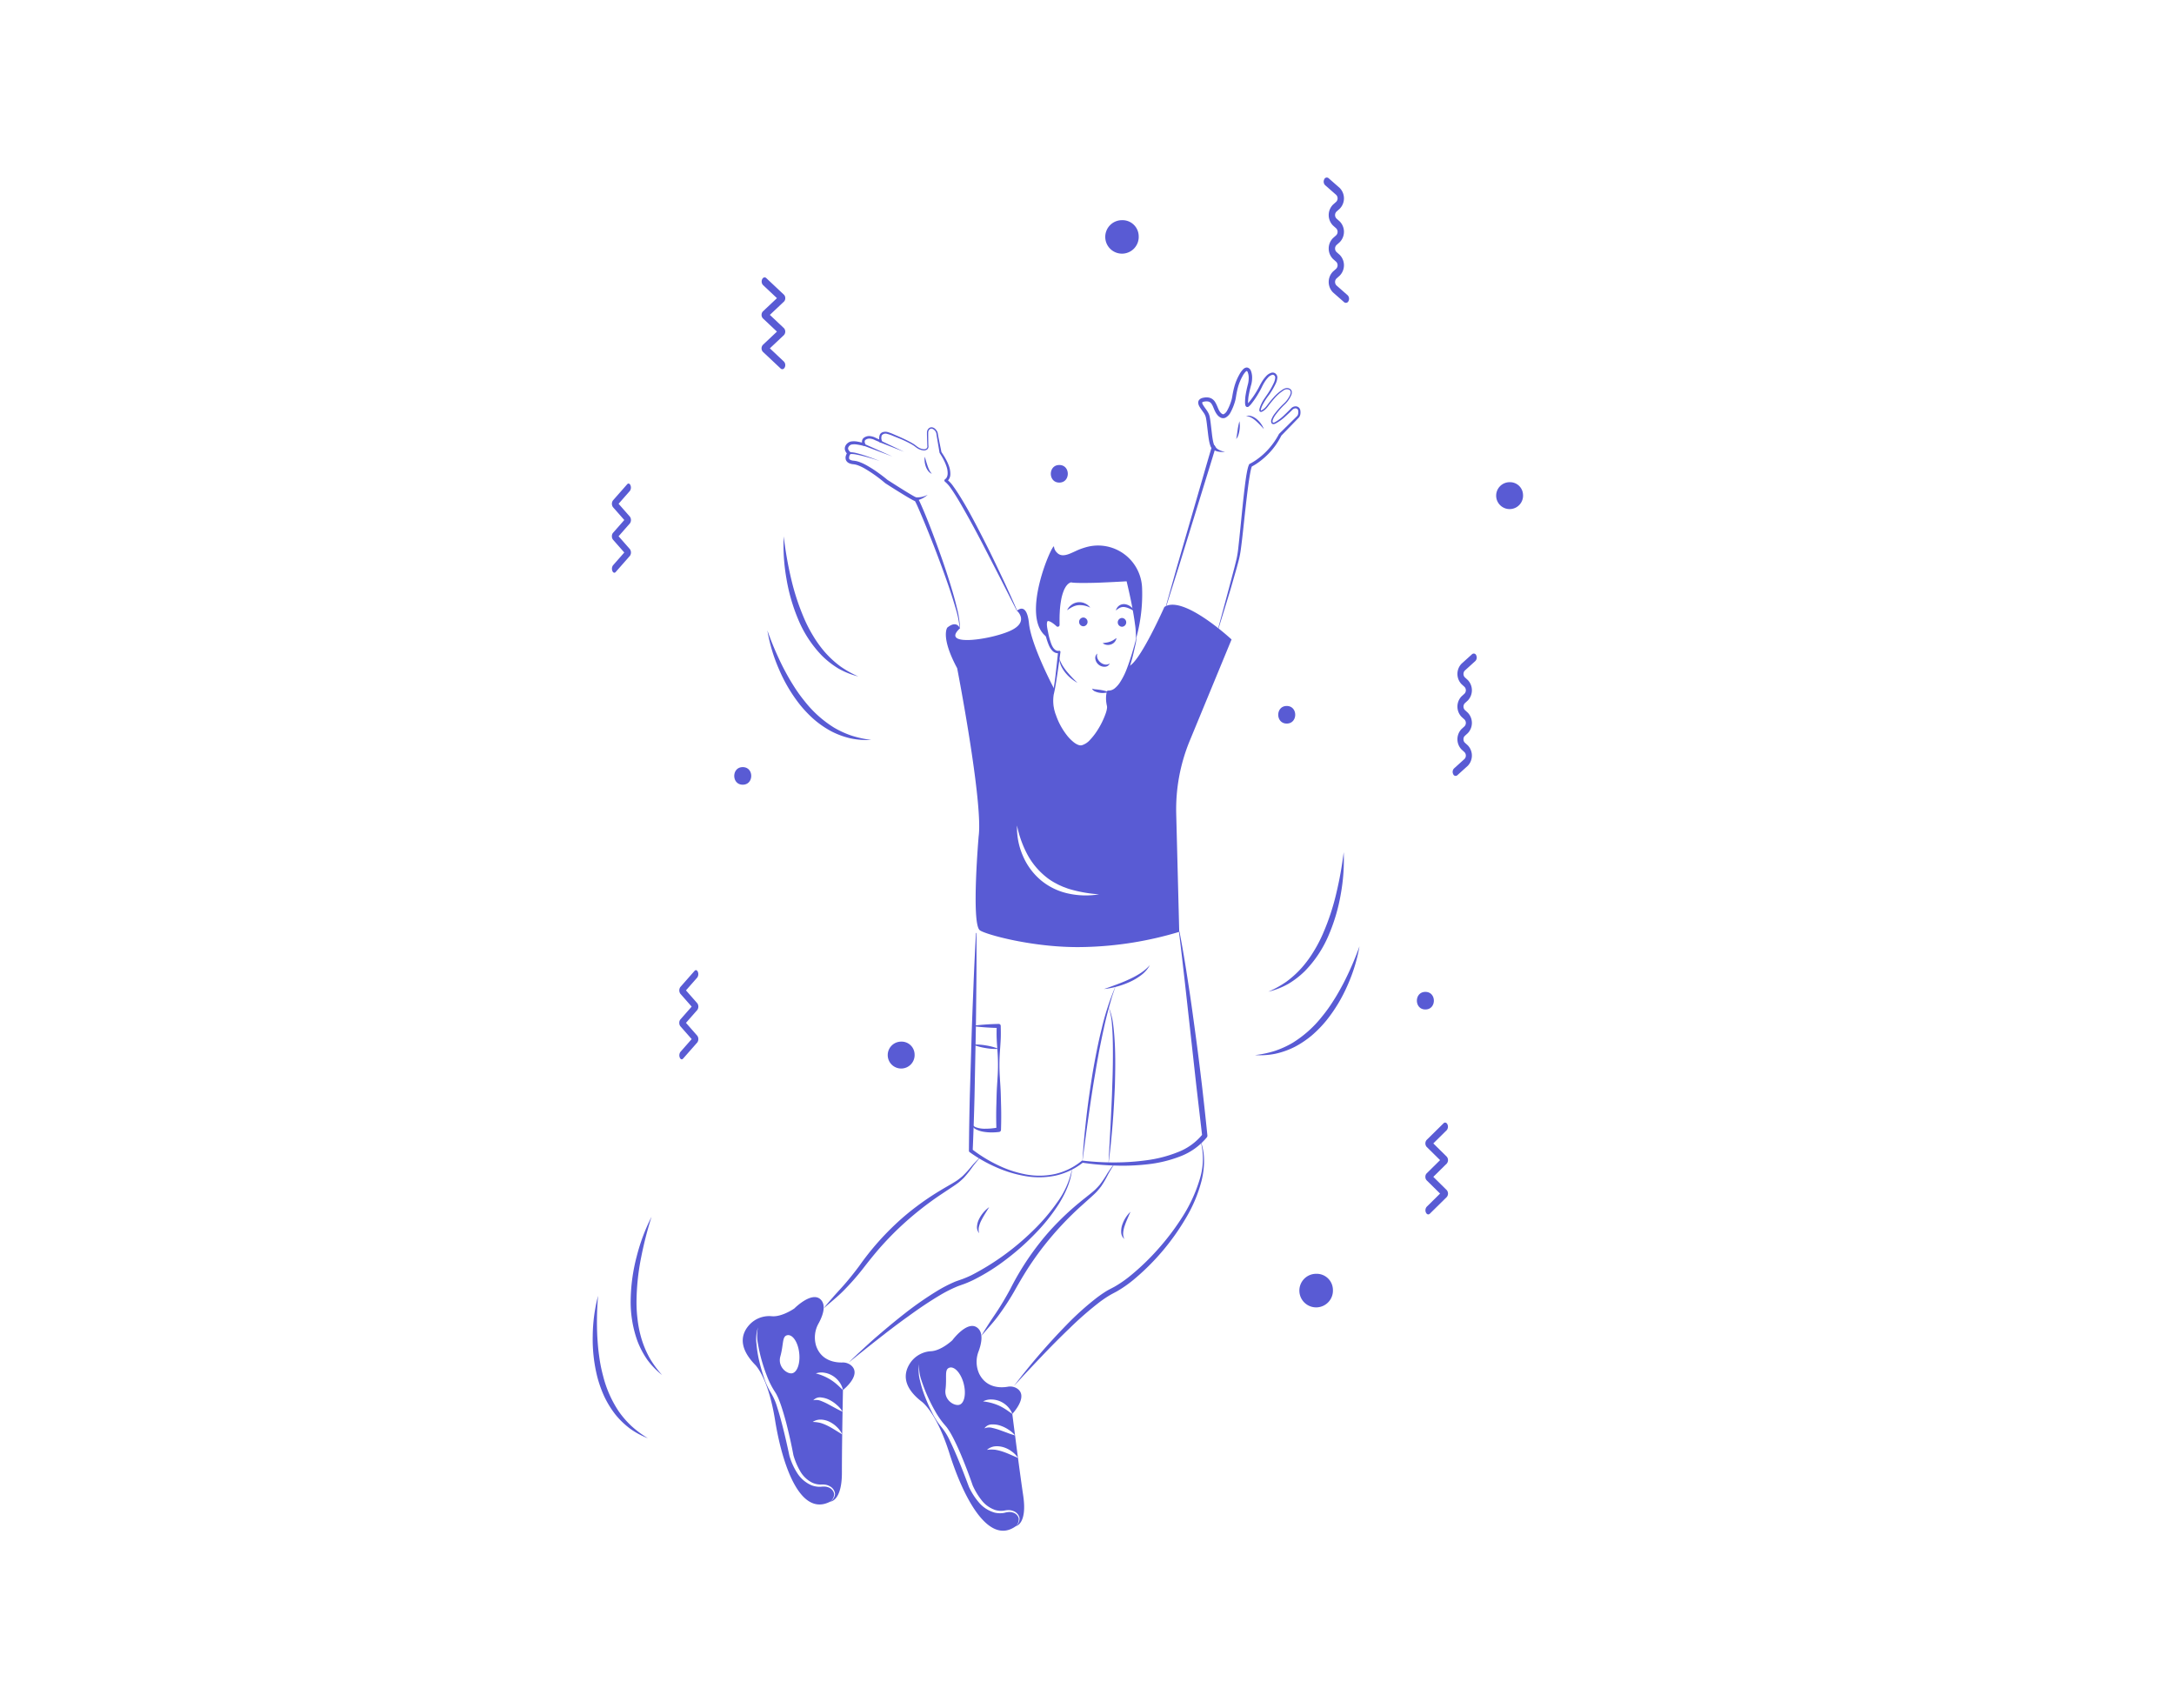 <svg xmlns="http://www.w3.org/2000/svg" data-name="Layer 1" viewBox="0 0 700 550" id="jumping"><path d="M396.547,205.888s-15.659-14.575-21.64-10.452c0,0-7.83,17.697-11.433,19.065-1.49,4.339-3.641,8.471-6.632,8.33a9.161,9.161,0,0,0,.094,4.415c.641,2.641-5.471,14.207-9.547,13.075-4.075-1.132-9.896-11.462-8.198-17.282a11.171,11.171,0,0,0,.255-1.198c-.217-.424-7.396-14.018-8.122-21.112-.745-7.207-3.858-4.085-3.858-4.085s4.132,3.641-2.311,6.509c-6.452,2.877-22.461,5.122-16.084-.839,0,0-.934-2.792-4.056-.246,0,0-2.255,2.972,3.179,13.075,0,0,8.415,43.29,6.915,54.129,0,0-2.368,27.555.302,30.177,1.274,1.254,17.669,5.924,33.885,5.453a114.169,114.169,0,0,0,30.404-4.877l-.972-37.951a57.878,57.878,0,0,1,4.358-23.584Zm-52.44,81.825a20.484,20.484,0,0,1-8.962-4.311,21.092,21.092,0,0,1-5.868-8.037,22.701,22.701,0,0,1-1.811-9.594,34.207,34.207,0,0,0,3.141,8.971,23.452,23.452,0,0,0,5.745,7.217,18.701,18.701,0,0,0,3.83,2.556c.67.396,1.396.67,2.094,1,.736.245,1.453.575,2.207.774a44.032,44.032,0,0,0,9.396,1.651A26.041,26.041,0,0,1,344.107,287.714Z" fill="#595bd4" class="color000000 svgShape"></path><path d="M365.87 205.341l-.047.019c.321-5.924-2.688-18.707-2.688-18.707s-16.046.783-18.225.217c0 0-4.783-.094-4.321 14.339 0 0-5.019-4.802-3.877 1.226.208 1.094.425 2.047.651 2.868-9.575-6.132 1.972-31.451 2.019-29.244a2.959 2.959 0 00.887 1.802c1.981 2.226 5.066-.207 7.83-1.17.557-.198 1.094-.368 1.623-.519a14.177 14.177 0 0118.018 13.225A52.578 52.578 0 01365.87 205.341zM346.936 219.847a13.137 13.137 0 01-3.888-3.237 10.735 10.735 0 01-1.368-2.167 6.515 6.515 0 01-.596-2.477 11.898 11.898 0 001.018 2.257 18.063 18.063 0 001.419 2.003A43.36 43.36 0 00346.936 219.847zM351.606 221.708a4.362 4.362 0 001.293.247c.434.042.867.102 1.305.158.435.074.874.144 1.314.257a6.252 6.252 0 011.324.461 5.891 5.891 0 01-2.779.214 5.431 5.431 0 01-1.36-.383A1.841 1.841 0 01351.606 221.708z" fill="#595bd4" class="color000000 svgShape"></path><path d="M365.883,205.364a10.548,10.548,0,0,1-.101,1.304c-.073.441-.177.85-.268,1.276l-.581,2.532a50.542,50.542,0,0,1-1.446,5.007,23.556,23.556,0,0,1-2.195,4.788,8.256,8.256,0,0,1-1.777,2.067,4.112,4.112,0,0,1-2.697.978l.487-.344a8.678,8.678,0,0,0-.054,3.225c.046.272.097.543.161.81a3.955,3.955,0,0,1,.083.511,3.787,3.787,0,0,1-.008.505,8.731,8.731,0,0,1-.379,1.807,24.716,24.716,0,0,1-3.178,6.304,17.535,17.535,0,0,1-2.265,2.739,6.518,6.518,0,0,1-3.156,1.882,2.549,2.549,0,0,1-1.007-.008,4.412,4.412,0,0,1-.905-.333,6.952,6.952,0,0,1-1.492-1.043,14.243,14.243,0,0,1-2.315-2.668,24.905,24.905,0,0,1-3.138-6.23,18.751,18.751,0,0,1-.812-3.4,10.025,10.025,0,0,1,.034-3.51,64.591,64.591,0,0,0,1.065-6.827q.405-3.437.75-6.882l.44.418a2.493,2.493,0,0,1-1.215-.07,2.668,2.668,0,0,1-1.026-.646,6.03,6.03,0,0,1-1.198-1.875,22.253,22.253,0,0,1-1.226-4.054,15.218,15.218,0,0,1-.425-2.098,5.183,5.183,0,0,1-.011-1.159,1.768,1.768,0,0,1,.671-1.29,1.702,1.702,0,0,1,1.483-.128,5.042,5.042,0,0,1,1.061.502A11.429,11.429,0,0,1,340.991,200.788l-.986.44c-.022-1.339-.069-2.678-.002-4.023a31.093,31.093,0,0,1,.376-4.037,14.768,14.768,0,0,1,1.16-3.974c.156-.319.341-.631.522-.942a6.537,6.537,0,0,1,.692-.871,3.902,3.902,0,0,1,.904-.733,2.916,2.916,0,0,1,.556-.266,2.245,2.245,0,0,1,.707-.14l.032.002.114.018.472.076.545.041c.359.035.743.033,1.113.052q1.125.029,2.261.026l4.546-.054c3.034-.044,6.073-.127,9.107-.231l.014-.001a.476.476,0,0,1,.481.373c.68,3.099,1.216,6.216,1.673,9.35q.348,2.348.527,4.721a31.79,31.79,0,0,1,.077,4.75.061.061,0,0,1-.065.056.061.061,0,0,1-.056-.062,31.555,31.555,0,0,0-.347-4.702c-.21-1.559-.476-3.111-.757-4.661-.561-3.097-1.269-6.174-1.995-9.229l.495.372q-4.56.268-9.123.454c-1.522.066-3.046.086-4.574.099q-1.146.01-2.299-.014c-.389-.017-.766-.013-1.165-.048l-.592-.043-.654-.106.146.02a1.662,1.662,0,0,0-.597.237,2.666,2.666,0,0,0-.628.522,5.29,5.29,0,0,0-.54.686c-.148.263-.303.524-.437.8a14.966,14.966,0,0,0-1.059,3.641,29.868,29.868,0,0,0-.413,3.874c-.083,1.304-.054,2.619-.051,3.931l0,.012a.585.585,0,0,1-.986.428,10.362,10.362,0,0,0-1.535-1.207,3.97,3.97,0,0,0-.805-.4c-.259-.084-.475-.079-.519-.027-.072.021-.175.245-.21.519a4.251,4.251,0,0,0-.013.914,14.444,14.444,0,0,0,.345,1.982,21.466,21.466,0,0,0,1.057,3.924c.473,1.214,1.283,2.432,2.502,2.187a.372.372,0,0,1,.442.411l-.001.008q-.45,3.44-.961,6.868c-.361,2.281-.673,4.581-1.209,6.836a12.719,12.719,0,0,0,.765,6.694,22.101,22.101,0,0,0,3.207,6.03,13.634,13.634,0,0,0,2.308,2.465,6.279,6.279,0,0,0,1.368.885,3.743,3.743,0,0,0,.722.241,1.742,1.742,0,0,0,.711-.023,5.722,5.722,0,0,0,2.628-1.745,19.802,19.802,0,0,0,2.091-2.635,26.23,26.23,0,0,0,3.007-6.047,7.773,7.773,0,0,0,.359-1.569,2.78,2.78,0,0,0,.013-.36,2.599,2.599,0,0,0-.052-.343c-.066-.295-.118-.592-.163-.89a9.518,9.518,0,0,1,.135-3.658.457.457,0,0,1,.465-.345l.022.001a3.161,3.161,0,0,0,2.075-.741,8.203,8.203,0,0,0,1.626-1.815,22.828,22.828,0,0,0,2.28-4.544c.618-1.601,1.15-3.238,1.654-4.888l.721-2.488c.111-.414.246-.837.347-1.243a10.39,10.39,0,0,0,.194-1.271.061.061,0,0,1,.121.007Z" fill="#595bd4" class="color000000 svgShape"></path><path d="M365.34 196.773c-.56-.281-1.081-.553-1.601-.79a6.04 6.04 0 00-1.544-.508 2.688 2.688 0 00-1.473.148 5.726 5.726 0 00-1.422.95 2.764 2.764 0 011.059-1.591 2.685 2.685 0 011.989-.438 4.01 4.01 0 011.772.811A4.308 4.308 0 01365.34 196.773zM351.042 195.638a7.384 7.384 0 00-3.857-.792 5.267 5.267 0 00-1.824.548c-.31.119-.576.331-.886.487-.292.183-.568.396-.894.577a6.911 6.911 0 01.587-.923 5.007 5.007 0 01.806-.766 4.196 4.196 0 012.108-.859 4.293 4.293 0 012.248.361A4.205 4.205 0 01351.042 195.638zM359.496 205.411a2.611 2.611 0 01-1.759 2.071 2.929 2.929 0 01-1.419.136 2.623 2.623 0 01-1.271-.536c.467-.094.877-.124 1.269-.2a6.269 6.269 0 001.101-.287 5.523 5.523 0 001.026-.478A12.557 12.557 0 00359.496 205.411zM361.266 201.796a1.416 1.416 0 000-2.83 1.416 1.416 0 000 2.83zM348.818 201.646a1.416 1.416 0 000-2.83 1.416 1.416 0 000 2.83zM353.334 210.414a2.246 2.246 0 00.077 1.642 3.192 3.192 0 00.943 1.223 3.1 3.1 0 001.387.659 2.119 2.119 0 001.598-.322 1.776 1.776 0 01-1.629 1.058 2.908 2.908 0 01-1.95-.662 2.962 2.962 0 01-1.056-1.762A1.834 1.834 0 01353.334 210.414zM327.413 196.67l-5.428-10.685-5.489-10.646c-1.844-3.539-3.723-7.061-5.693-10.523-.974-1.737-1.962-3.466-3.012-5.148-.525-.84-1.066-1.67-1.638-2.467a9.922 9.922 0 00-1.852-2.093l-.016-.012a.482.482 0 01-.11-.673.491.491 0 01.152-.137 1.72 1.72 0 00.574-.72 3.06 3.06 0 00.232-1.055 6.839 6.839 0 00-.366-2.304 15.284 15.284 0 00-.963-2.234c-.368-.732-.81-1.427-1.241-2.13l-.011-.018a.289.289 0 01-.038-.101l-.73-4.316-.178-1.081-.086-.543-.04-.272a1.223 1.223 0 00-.06-.21 2.109 2.109 0 00-1.363-1.289c-.597-.102-1.139.513-1.178 1.157-.017.685.002 1.445.007 2.163.011.728.017 1.457.058 2.18a1.255 1.255 0 01-.364 1.155 1.69 1.69 0 01-1.157.348 4.338 4.338 0 01-2.141-.753c-.317-.2-.612-.455-.889-.654-.288-.205-.594-.393-.906-.573a36.063 36.063 0 00-3.922-1.87l-2.022-.815a13.415 13.415 0 00-2.003-.687 1.57 1.57 0 00-1.619.509 2.507 2.507 0 00.073 1.847.36.36 0 01-.483.441l-.005-.002-1.751-.743a4.423 4.423 0 00-1.675-.498 2.075 2.075 0 00-1.45.439c-.296.273-.246.778-.021 1.303a.448.448 0 01-.528.609l-.016-.004a17.493 17.493 0 00-2.004-.421 5.276 5.276 0 00-1.89-.016 1.643 1.643 0 00-1.074 1.05c-.115.427.179.9.637 1.307a.548.548 0 01.086.724l-.008.011a1.877 1.877 0 00-.397 1.451c.094.323.65.568 1.271.64a9.291 9.291 0 011.088.155 8.826 8.826 0 011.075.33 16.18 16.18 0 011.977.91 36.096 36.096 0 013.612 2.269c1.159.818 2.276 1.666 3.377 2.576l-.068-.05c1.935 1.231 3.869 2.475 5.821 3.674.974.595 1.959 1.2 2.938 1.729l.357.181.536.237a1.26 1.26 0 01.26.327l.123.215.208.405c.262.532.499 1.06.734 1.59 1.86 4.236 3.482 8.543 5.071 12.868 1.586 4.324 3.083 8.683 4.417 13.094.667 2.205 1.311 4.419 1.841 6.665a32.877 32.877 0 011.078 6.83.061.061 0 01-.06.061.064.064 0 01-.062-.06 32.655 32.655 0 00-1.383-6.718q-.966-3.303-2.077-6.564c-1.487-4.344-3.088-8.651-4.737-12.937-1.668-4.277-3.39-8.544-5.221-12.735-.233-.52-.47-1.04-.718-1.538l-.188-.362-.092-.159c-.009-.03-.104-.129.005-.019.053.032-.006.02.193.102a.576.576 0 00.172.024l-.042-.003a1.355 1.355 0 01-.169-.026 1.472 1.472 0 01-.176-.057c-.105-.038-.162-.069-.245-.104l-.412-.207c-1.047-.56-2.025-1.157-3.015-1.756-1.968-1.205-3.92-2.424-5.854-3.679l-.061-.045-.007-.006a45.189 45.189 0 00-6.727-4.775 15.008 15.008 0 00-1.821-.864 7.66 7.66 0 00-.925-.296 8.392 8.392 0 00-.985-.147 3.844 3.844 0 01-1.175-.342 1.906 1.906 0 01-.99-1.048 2.186 2.186 0 01.015-1.382 3.968 3.968 0 01.55-1.101l.078.734a3.498 3.498 0 01-.773-.991 2.036 2.036 0 01-.155-1.39 2.398 2.398 0 01.708-1.13 2.617 2.617 0 011.122-.632 6.021 6.021 0 012.301.042 18.378 18.378 0 012.112.496l-.544.604a2.996 2.996 0 01-.233-1.095 1.607 1.607 0 01.485-1.16 2.842 2.842 0 012.096-.64 5.175 5.175 0 011.939.606l1.733.785-.488.438a3.099 3.099 0 01.04-2.405 1.682 1.682 0 011.081-.748 2.979 2.979 0 011.215-.025 13.396 13.396 0 012.111.774l2.014.871c1.332.606 2.661 1.221 3.939 1.958.318.187.632.384.936.605.312.231.567.458.866.65a3.955 3.955 0 001.927.707 1.318 1.318 0 00.896-.246.878.878 0 00.242-.847l-.071-2.192c-.013-.739-.044-1.438-.032-2.21a1.868 1.868 0 01.478-1.112 1.364 1.364 0 011.167-.44 1.908 1.908 0 011.069.578 3.064 3.064 0 01.668.971 1.639 1.639 0 01.092.315l.042.268.092.536.201 1.073.863 4.286-.049-.119c.463.704.937 1.401 1.343 2.147a15.865 15.865 0 011.083 2.32 7.635 7.635 0 01.483 2.593 3.042 3.042 0 01-1.235 2.577l.026-.822a9.476 9.476 0 012.177 2.304c.601.82 1.159 1.66 1.701 2.508 1.078 1.698 2.099 3.424 3.082 5.17 1.94 3.505 3.781 7.057 5.587 10.625 1.819 3.561 3.521 7.18 5.235 10.79q2.56 5.421 4.948 10.922a.061.061 0 01-.11.052z" fill="#595bd4" class="color000000 svgShape"></path><path d="M298.708 159.289a7.663 7.663 0 01-3.715 1.867.52.52 0 11-.193-1.021.559.559 0 01.135-.008A7.152 7.152 0 00298.708 159.289zM297.757 147.048c.327.994.563 1.966.896 2.9a10.174 10.174 0 00.558 1.361 5.485 5.485 0 00.838 1.237 2.827 2.827 0 01-1.241-.985 5.116 5.116 0 01-.73-1.415A6.734 6.734 0 01297.757 147.048zM291.13 145.467l-7.845-3.057a.304.304 0 01.221-.567l.02.009zM287.337 146.972l-9.261-3.48a.304.304 0 11.214-.57l.017.007zM283.246 148.431c-1.619-.547-3.255-1.046-4.902-1.484-.825-.213-1.653-.414-2.485-.571a8.42 8.42 0 00-2.442-.182l-.034.005a.304.304 0 11-.082-.603l.019-.002a8.706 8.706 0 012.636.337c.837.21 1.658.462 2.474.725Q280.871 147.463 283.246 148.431zM392.243 202.272l3.484-12.953 1.715-6.479c.273-1.081.55-2.165.787-3.245a31.363 31.363 0 00.496-3.273c.499-4.43.909-8.886 1.374-13.336q.342-3.338.752-6.676.207-1.669.468-3.339c.106-.558.199-1.113.322-1.674l.208-.846a8.645 8.645 0 01.342-.909.342.342 0 01.165-.18l.071-.035a18.393 18.393 0 002.836-1.806 22.14 22.14 0 002.547-2.254 23.635 23.635 0 003.984-5.495l.007-.013a.439.439 0 01.078-.105l5.782-5.703a1.472 1.472 0 00.332-.741 3.092 3.092 0 00.023-.909.97.97 0 00-.327-.658 1.014 1.014 0 00-.724-.151 1.474 1.474 0 00-.744.359l-.718.702c-.491.476-.989.944-1.5 1.4a15.287 15.287 0 01-3.353 2.445 1.904 1.904 0 01-.565.15.698.698 0 01-.658-.286 1.475 1.475 0 01-.047-1.188 6.77 6.77 0 011.025-1.839 27.51 27.51 0 012.727-3.073 8.675 8.675 0 002.336-3.19c.232-.605.154-1.293-.442-1.522a1.777 1.777 0 00-1.751.257 13.627 13.627 0 00-2.998 2.648c-.446.506-.881 1.023-1.294 1.558-.429.522-.782 1.095-1.276 1.618a5.179 5.179 0 01-.808.69 3.266 3.266 0 01-.469.281.753.753 0 01-.706.053.489.489 0 01-.17-.188 1.131 1.131 0 01-.055-.192 1.282 1.282 0 01.005-.313 2.946 2.946 0 01.12-.538 8.925 8.925 0 01.366-.983 12.054 12.054 0 01.997-1.827l1.157-1.681a24.221 24.221 0 001.984-3.495 4.795 4.795 0 00.479-1.812.886.886 0 00-.306-.657.703.703 0 00-.642-.195 3.019 3.019 0 00-1.464.989 9.461 9.461 0 00-1.155 1.581c-.349.57-.629 1.147-.934 1.775-.311.623-.649 1.222-1.003 1.813a26.361 26.361 0 01-2.373 3.41c-.117.135-.24.269-.375.401a2.866 2.866 0 01-.22.197.773.773 0 01-.17.121 1.279 1.279 0 01-.15.069.751.751 0 01-.271.015.636.636 0 01-.402-.245.861.861 0 01-.126-.237 1.824 1.824 0 01-.085-.345 4.785 4.785 0 01-.041-.569 18.051 18.051 0 01.12-2.098 38.171 38.171 0 01.856-4.042 7.949 7.949 0 00.201-1.895 4.93 4.93 0 00-.311-1.776c-.103-.24-.269-.406-.293-.387-.015.017-.011-.005-.036.001a.194.194 0 01-.089.032 1.707 1.707 0 00-.27.209 6.916 6.916 0 00-1.054 1.529 16.055 16.055 0 00-1.454 3.648c-.169.638-.309 1.285-.428 1.943-.13.669-.192 1.297-.377 2.059a17.375 17.375 0 01-1.55 3.935 3.869 3.869 0 01-1.7 1.708 1.73 1.73 0 01-.76.119 2.512 2.512 0 01-.391-.05l-.336-.145a3.082 3.082 0 01-.992-.784c-1.048-1.236-1.275-2.711-1.939-3.642a1.704 1.704 0 00-1.242-.768 3.099 3.099 0 00-.84.01l-.431.076c-.108.047-.249.079-.333.125-.182.12-.14.088-.155.216a1.769 1.769 0 00.264.672c.306.527.721 1.066 1.116 1.641a9.007 9.007 0 01.577.925 4.448 4.448 0 01.419 1.097c.165.716.25 1.396.341 2.081l.474 4.047c.091.664.187 1.327.323 1.964a7.738 7.738 0 00.243.911 2.023 2.023 0 00.292.608l.141.218a.528.528 0 01.062.434c-1.268 4.253-2.61 8.484-3.911 12.727l-3.932 12.721-3.932 12.721-4.027 12.692a.061.061 0 01-.117-.035l3.609-12.817 3.705-12.789 3.705-12.789c1.244-4.26 2.449-8.532 3.726-12.782l.202.653a2.119 2.119 0 01-.45-.603 2.89 2.89 0 01-.233-.555 8.873 8.873 0 01-.287-1.056c-.149-.693-.25-1.376-.345-2.059l-.487-4.054c-.089-.662-.178-1.333-.321-1.942a4.655 4.655 0 00-.815-1.602c-.374-.545-.798-1.081-1.179-1.729a2.871 2.871 0 01-.432-1.225.983.983 0 01.031-.428 1.001 1.001 0 01.174-.428 1.609 1.609 0 01.614-.558 4.462 4.462 0 01.617-.238l.572-.106a4.355 4.355 0 011.191-.014 3.021 3.021 0 012.121 1.294c.879 1.319 1.09 2.697 1.849 3.548a1.881 1.881 0 00.583.481 1.089 1.089 0 01.128.068c.041.009.077-.002.114.007.072.037.152-.026.235-.03a2.818 2.818 0 001.091-1.17 16.272 16.272 0 001.453-3.627c.143-.559.236-1.286.368-1.95.128-.68.281-1.361.466-2.036a17.228 17.228 0 011.591-3.898 7.792 7.792 0 011.284-1.796 2.656 2.656 0 01.546-.394 3.781 3.781 0 01.396-.128 1.638 1.638 0 01.47.013 1.661 1.661 0 011.064 1.029 5.933 5.933 0 01.391 2.215 8.791 8.791 0 01-.26 2.147 37.967 37.967 0 00-.905 3.918 17.23 17.23 0 00-.148 1.969 3.916 3.916 0 00.023.448 1.055 1.055 0 00.031.15c.006.031.004.002-.013-.01a.356.356 0 00-.199-.111.253.253 0 00-.145.012.068.068 0 00-.037.009c-.04.033.015-.01.035-.028a1.906 1.906 0 00.161-.14c.11-.103.219-.217.327-.338a25.613 25.613 0 002.335-3.241c.354-.57.695-1.15 1.001-1.739.299-.591.624-1.232.996-1.816a10.208 10.208 0 011.278-1.684 3.652 3.652 0 011.907-1.183 1.426 1.426 0 011.229.396 1.621 1.621 0 01.368.512 1.558 1.558 0 01.14.633 5.305 5.305 0 01-.571 2.097 24.765 24.765 0 01-2.101 3.555 20.381 20.381 0 00-2.172 3.39 8.453 8.453 0 00-.363.92 2.513 2.513 0 00-.111.453.643.643 0 00-.001.246.576.576 0 00.265-.073 2.848 2.848 0 00.405-.24 4.722 4.722 0 00.744-.627c.447-.463.821-1.05 1.258-1.576.421-.538.865-1.06 1.322-1.57a13.979 13.979 0 013.114-2.708 3.287 3.287 0 011.001-.409 1.756 1.756 0 011.108.151 1.256 1.256 0 01.732.876 2.121 2.121 0 01-.105 1.101 9.017 9.017 0 01-2.399 3.361 27.122 27.122 0 00-2.656 3.046 6.381 6.381 0 00-.943 1.714 1.096 1.096 0 00-.007.789c.05.134.37.088.652-.039a14.237 14.237 0 003.161-2.416c.494-.461.976-.935 1.451-1.416l.724-.74a2.107 2.107 0 011.058-.534 1.66 1.66 0 011.224.248 1.641 1.641 0 01.617 1.09 3.771 3.771 0 01.002 1.122 2.207 2.207 0 01-.468 1.107l-5.705 5.883.085-.118a24.075 24.075 0 01-1.808 3.057 22.2 22.2 0 01-2.262 2.74 23.178 23.178 0 01-2.645 2.374 19.277 19.277 0 01-3.018 1.944l.236-.216c-.07.228-.166.409-.232.665l-.186.784c-.113.531-.201 1.08-.3 1.621-.178 1.094-.344 2.193-.49 3.298q-.441 3.314-.806 6.646c-.513 4.44-.928 8.889-1.512 13.336a32.188 32.188 0 01-.58 3.342c-.265 1.099-.564 2.175-.862 3.256l-1.853 6.451c-1.283 4.285-2.606 8.558-3.935 12.827a.061.061 0 01-.117-.034z" fill="#595bd4" class="color000000 svgShape"></path><path d="M406.955 138.159a30.864 30.864 0 00-2.571-2.635 8.004 8.004 0 00-1.45-1.038 5.095 5.095 0 00-1.716-.57 3.237 3.237 0 011.91.137 5.399 5.399 0 011.653 1.012A7.874 7.874 0 01406.955 138.159zM399.085 135.623a9.367 9.367 0 01.005 2.963 8.754 8.754 0 01-.342 1.452 3.412 3.412 0 01-.73 1.318 10.734 10.734 0 00.268-1.43l.202-1.43A20.151 20.151 0 01399.085 135.623zM394.449 145.486a7.146 7.146 0 01-2.151-.076 3.718 3.718 0 01-2.094-1.109l-.024-.026a.619.619 0 11.918-.83.635.635 0 01.107.165 2.794 2.794 0 001.292 1.225A6.848 6.848 0 00394.449 145.486zM314.417 300.461c.02 5.839.022 11.678-.051 17.515-.063 5.837-.103 11.675-.235 17.51l-.347 17.507q-.211 8.753-.588 17.501l-.23-.491a45.941 45.941 0 008.156 5.038 35.57 35.57 0 009.109 3.065 23.531 23.531 0 009.556-.133 20.799 20.799 0 008.517-4.226.328.328 0 01.248-.073l.017.002a84.767 84.767 0 0010.386.588 76.55 76.55 0 0010.347-.719 41.42 41.42 0 009.921-2.583 18.98 18.98 0 008.031-5.816l-.169.604-1.911-16.421-1.814-16.433-1.827-16.432c-.625-5.476-1.238-10.953-1.914-16.425a.085.085 0 01.167-.027c1.058 5.416 1.944 10.863 2.778 16.315.861 5.45 1.593 10.916 2.334 16.381.754 5.464 1.419 10.938 2.08 16.412q.954 8.217 1.786 16.447l.001.014a.83.83 0 01-.171.591 20.579 20.579 0 01-8.785 6.226 41.385 41.385 0 01-10.332 2.468 70.26 70.26 0 01-10.535.403 88.799 88.799 0 01-10.476-.921l.264-.071a22.09 22.09 0 01-8.823 4.224 25.845 25.845 0 01-9.772.161 39.824 39.824 0 01-9.372-2.844 46.386 46.386 0 01-8.552-4.865.558.558 0 01-.23-.453l0-.038q.072-8.756.284-17.509l.524-17.503c.158-5.835.409-11.667.637-17.5.217-5.833.51-11.664.821-17.495a.085.085 0 01.169.004z" fill="#595bd4" class="color000000 svgShape"></path><path d="M355.472,318.431c1.353-.454,2.681-.943,4.004-1.427,1.318-.497,2.628-1.007,3.893-1.603a27.78,27.78,0,0,0,3.685-1.971,14.521,14.521,0,0,0,3.195-2.709,9.826,9.826,0,0,1-2.812,3.248,18.426,18.426,0,0,1-3.716,2.202,26.52,26.52,0,0,1-4.043,1.459A24.111,24.111,0,0,1,355.472,318.431Z" fill="#595bd4" class="color000000 svgShape"></path><path d="M348.518,374.013c.272-4.808.747-9.602,1.294-14.387.545-4.785,1.251-9.552,2.022-14.308.829-4.746,1.728-9.485,2.907-14.162a81.499,81.499,0,0,1,4.497-13.728L358.074,320.843l-.992,3.465c-.616,2.321-1.221,4.645-1.706,6.998-.522,2.344-.991,4.7-1.464,7.054-.425,2.365-.871,4.725-1.243,7.099-.839,4.732-1.531,9.49-2.213,14.25q-.523,3.569-.987,7.147Z" fill="#595bd4" class="color000000 svgShape"></path><path d="M356.918 374.717l.674-12.695c.208-4.23.442-8.458.549-12.689q.263-6.343.19-12.687c-.023-2.113-.09-4.227-.267-6.331a23.028 23.028 0 00-1.147-6.208 21.361 21.361 0 011.56 6.164c.262 2.112.403 4.234.505 6.356.188 4.246.113 8.493.004 12.734-.178 4.24-.4 8.476-.748 12.703C357.893 366.291 357.485 370.513 356.918 374.717zM313.344 330.246a79.192 79.192 0 018.228-.573.633.633 0 01.648.618l0.0.003.001.028c.026 1.392.059 2.784-.002 4.176-.058 1.392-.174 2.784-.264 4.176a58.162 58.162 0 00-.004 8.352c.073 1.392.188 2.784.246 4.176.06 1.392.086 2.784.12 4.176.095 2.784.081 5.568-.01 8.352l-.002.062a.69.69 0 01-.609.662 18.974 18.974 0 01-2.476.144 15.174 15.174 0 01-2.467-.199 8.349 8.349 0 01-2.396-.742 3.155 3.155 0 01-1.674-1.829.076.076 0 01.054-.094.078.078 0 01.086.036 2.961 2.961 0 001.786 1.296 8.231 8.231 0 002.243.347 22.916 22.916 0 002.312-.088c.765-.077 1.553-.175 2.284-.32l-.611.724c-.092-2.784-.106-5.568-.01-8.352.034-1.392.061-2.784.12-4.176.059-1.392.174-2.784.246-4.176a58.16 58.16 0 00-.004-8.352c-.09-1.392-.206-2.784-.264-4.176-.062-1.392-.029-2.784-.002-4.176l.649.649a79.192 79.192 0 01-8.228-.573.077.077 0 010-.152z" fill="#595bd4" class="color000000 svgShape"></path><path d="M313.231 336.322a18.951 18.951 0 014.24.275 18.746 18.746 0 014.101 1.111 18.734 18.734 0 01-4.24-.275A18.964 18.964 0 01313.231 336.322zM316.026 372.228c-.999 1.095-1.944 2.235-2.843 3.403a33.397 33.397 0 01-2.777 3.514c-.531.54-1.094 1.038-1.672 1.521-.602.482-1.224.898-1.841 1.316l-3.696 2.457a103.687 103.687 0 00-13.769 10.971c-2.13 2.017-4.154 4.143-6.104 6.336-1.931 2.224-3.745 4.489-5.567 6.855a80.876 80.876 0 01-5.912 6.716c-2.077 2.155-4.428 3.961-6.639 5.947.884-1.197 1.883-2.311 2.852-3.43.962-1.132 1.979-2.205 2.958-3.298 1.973-2.181 3.81-4.48 5.571-6.831a87.859 87.859 0 0111.699-13.506 77.237 77.237 0 016.854-5.768 85.575 85.575 0 017.408-5.008c1.266-.779 2.563-1.509 3.835-2.255.635-.373 1.261-.754 1.85-1.153.59-.426 1.169-.874 1.711-1.355a33.043 33.043 0 002.954-3.263A38.992 38.992 0 01316.026 372.228zM273.233 438.734c1.442-1.442 2.926-2.841 4.426-4.22 1.503-1.377 2.998-2.766 4.546-4.095 3.089-2.664 6.224-5.279 9.451-7.791a109.514 109.514 0 0110.106-7 44.565 44.565 0 015.523-2.868c.477-.214.989-.374 1.487-.555.483-.174.936-.317 1.401-.497.921-.36 1.836-.751 2.732-1.194a81.849 81.849 0 0019.524-14.117 62.918 62.918 0 007.895-9.171 27.502 27.502 0 004.883-11.011c-.338 4.092-2.135 7.935-4.266 11.415a58.981 58.981 0 01-7.67 9.608 78.857 78.857 0 01-9.2 8.172 64.666 64.666 0 01-10.441 6.594c-.927.464-1.883.881-2.856 1.267-.483.19-1.001.359-1.474.532-.457.172-.918.318-1.37.523a42.962 42.962 0 00-5.327 2.72c-3.458 2.058-6.816 4.338-10.092 6.728-3.306 2.353-6.54 4.819-9.732 7.339C279.568 433.61 276.399 436.165 273.233 438.734zM318.5 388.662c-.836 1.385-1.711 2.678-2.41 4.045a9.389 9.389 0 00-.837 2.097 4.03 4.03 0 00.023 2.255 3.027 3.027 0 01-.676-2.359 6.4 6.4 0 01.737-2.38A10.432 10.432 0 01318.5 388.662z" fill="#595bd4" class="color000000 svgShape"></path><path d="M274.016 439.582a4.164 4.164 0 00-2.792-.906c-2.132.057-6.801-.434-8.462-5.424a9.23 9.23 0 01.84-7.216c1.217-2.236 2.509-5.566.764-7.509-2.811-3.094-8.603 2.754-8.603 2.754s-3.953 2.783-7.254 2.5a8.67 8.67 0 00-7.283 2.83c-2.424 2.707-3.707 6.962 1.858 12.744 0 0 4.207 3.783 6.471 17.848s7.924 31.394 17.763 26.272a3.186 3.186 0 001.274-2.434 2.736 2.736 0 00-1.613-2.056 3.652 3.652 0 00-1.302-.349 7.227 7.227 0 00-1.406.057 7.532 7.532 0 01-3.019-.5 10.252 10.252 0 01-4.575-3.953 21.439 21.439 0 01-2.472-5.443l-.019-.038v-.028c-.745-3.5-1.538-7-2.443-10.452-.453-1.726-.934-3.453-1.481-5.141a19.488 19.488 0 00-2.075-4.764 23.529 23.529 0 01-2.264-5.037c-.585-1.717-1.075-3.462-1.49-5.226a38.065 38.065 0 01-.849-5.368 12.296 12.296 0 01.472-5.368 13.296 13.296 0 000 5.321 52.659 52.659 0 001.17 5.217c.491 1.717 1.047 3.405 1.698 5.056a26.606 26.606 0 002.311 4.707c.217.321.509.802.745 1.198.208.424.425.839.604 1.264.368.849.679 1.708.972 2.575.575 1.726 1.075 3.462 1.547 5.207.896 3.5 1.698 7 2.358 10.556a22.466 22.466 0 002.17 5.16 9.215 9.215 0 003.953 3.764 6.624 6.624 0 002.67.576 7.499 7.499 0 011.509.047 4.134 4.134 0 011.462.528 3.106 3.106 0 011.651 2.481 3.253 3.253 0 01-1.557 2.443s3.773-.075 3.764-9.348c-.009-5.471.113-13.754.208-19.612-.858-.368-1.641-.792-2.415-1.208l-2.283-1.236a19.301 19.301 0 00-2.264-1.028 3.884 3.884 0 00-2.462-.189 2.863 2.863 0 012.679-.896 7.468 7.468 0 012.707.858 10.932 10.932 0 012.255 1.594 8.51 8.51 0 011.783 2.104c.075-4.066.132-6.971.132-6.971-.717-.632-1.311-1.264-1.972-1.821a15.407 15.407 0 00-2.019-1.509 16.855 16.855 0 00-4.745-2.019 5.504 5.504 0 012.821-.208 7.095 7.095 0 012.679 1.028 7.266 7.266 0 012.085 1.962 6.708 6.708 0 011.151 2.566S277.677 442.648 274.016 439.582zm-18.905 2.556c-1.67.387-4.792-2.057-3.849-5.424 1.094-3.915.519-6.424 2.189-6.811 1.67-.387 3.396 2.047 3.849 5.424C257.763 438.705 256.782 441.752 255.112 442.139zm9.33 14.933a6.831 6.831 0 012.802.774 8.895 8.895 0 012.302 1.689 7.432 7.432 0 011.632 2.283c-1.623-.953-3.047-1.943-4.575-2.707a14.718 14.718 0 00-2.33-.953 11.662 11.662 0 00-2.604-.34A4.561 4.561 0 01264.442 457.072zM359.161 374.243c-.83 1.229-1.599 2.494-2.319 3.779a33.379 33.379 0 01-2.238 3.879c-.447.611-.932 1.186-1.434 1.747-.526.564-1.081 1.066-1.631 1.569l-3.3 2.967a103.682 103.682 0 00-12.033 12.852c-1.815 2.305-3.509 4.702-5.121 7.154-1.588 2.481-3.054 4.985-4.515 7.59a80.94 80.94 0 01-4.876 7.502c-1.743 2.433-3.807 4.561-5.706 6.847.701-1.313 1.528-2.559 2.325-3.807.787-1.259 1.638-2.468 2.448-3.692 1.636-2.444 3.12-4.985 4.521-7.567a87.858 87.858 0 019.617-15.06 77.244 77.244 0 015.946-6.7 85.57 85.57 0 016.604-6.029c1.14-.954 2.317-1.865 3.467-2.788.574-.461 1.139-.929 1.663-1.409.522-.507 1.029-1.034 1.496-1.588a33.052 33.052 0 002.45-3.657A38.964 38.964 0 01359.161 374.243zM326.464 446.251a210.181 210.181 0 0116.958-19.689 92.619 92.619 0 019.724-8.734c.879-.66 1.778-1.299 2.719-1.893.917-.597 2.003-1.118 2.877-1.589a37.43 37.43 0 005.214-3.594 76.79 76.79 0 009.212-8.911 79.017 79.017 0 007.699-10.28 47.957 47.957 0 005.353-11.633 22.205 22.205 0 00.313-12.692c1.578 4.07 1.386 8.652.371 12.873a45.601 45.601 0 01-5.047 12.044 75.619 75.619 0 01-16.866 19.879 39.014 39.014 0 01-5.436 3.784c-1.029.553-1.889.983-2.794 1.554-.892.553-1.761 1.161-2.616 1.793a109.679 109.679 0 00-9.695 8.444q-4.664 4.469-9.126 9.173Q330.848 441.463 326.464 446.251zM363.993 390.146c-.626 1.492-1.305 2.897-1.798 4.352a9.388 9.388 0 00-.524 2.196 4.031 4.031 0 00.349 2.228 3.028 3.028 0 01-1.011-2.237 6.401 6.401 0 01.384-2.462A10.43 10.43 0 01363.993 390.146z" fill="#595bd4" class="color000000 svgShape"></path><path d="M329.466 481.58c-.5-3.387-1.113-7.877-1.689-12.188-1.745-.717-3.302-1.49-4.915-2.019a14.915 14.915 0 00-2.443-.604 11.233 11.233 0 00-2.632.038 4.642 4.642 0 012.632-1.141 7.245 7.245 0 012.887.358 8.727 8.727 0 012.519 1.34 7.54 7.54 0 011.953 2.028c-.34-2.566-.67-5.075-.943-7.245a24.811 24.811 0 01-2.566-.849l-2.434-.887a20.041 20.041 0 00-2.396-.689 3.875 3.875 0 00-2.472.17 2.923 2.923 0 012.528-1.273 7.504 7.504 0 012.802.462 10.86 10.86 0 012.472 1.245 8.992 8.992 0 012.066 1.821c-.528-4.028-.887-6.915-.887-6.915-.792-.519-1.481-1.066-2.217-1.519a16.772 16.772 0 00-2.207-1.208 17.163 17.163 0 00-4.99-1.302 5.346 5.346 0 012.755-.613 7.333 7.333 0 015.151 2.273 6.68 6.68 0 011.509 2.368s5.481-5.754 1.415-8.254a4.133 4.133 0 00-2.896-.491c-2.104.359-6.783.557-9.16-4.141a9.233 9.233 0 01-.207-7.264c.877-2.387 1.67-5.877-.34-7.538-3.226-2.66-8.113 3.972-8.113 3.972s-3.509 3.33-6.82 3.528a8.672 8.672 0 00-6.792 3.849c-2 3.037-2.651 7.424 3.688 12.348 0 0 4.707 3.132 8.99 16.716 4.283 13.593 12.396 29.913 21.386 23.414a3.153 3.153 0 00.906-2.585 2.724 2.724 0 00-1.887-1.802 3.58 3.58 0 00-1.34-.161 7.27 7.27 0 00-1.387.264 7.631 7.631 0 01-3.066-.057 10.266 10.266 0 01-5.094-3.245 21.423 21.423 0 01-3.236-5.037l-.019-.029-.009-.028c-1.245-3.349-2.538-6.698-3.934-9.99-.698-1.641-1.424-3.273-2.207-4.868a19.892 19.892 0 00-2.745-4.415 23.509 23.509 0 01-2.972-4.651 54.214 54.214 0 01-2.226-4.962 37.017 37.017 0 01-1.623-5.179 12.398 12.398 0 01-.311-5.386 13.345 13.345 0 00.764 5.264 53.296 53.296 0 001.924 4.99c.726 1.623 1.528 3.217 2.415 4.764a26.575 26.575 0 002.962 4.311c.264.292.623.726.915 1.085.255.387.538.774.783 1.17.481.783.915 1.585 1.33 2.396.821 1.623 1.566 3.273 2.283 4.934 1.396 3.33 2.698 6.688 3.868 10.103a22.557 22.557 0 002.887 4.792 9.308 9.308 0 004.462 3.151 6.804 6.804 0 002.726.179 7.28 7.28 0 011.5-.17 4.186 4.186 0 011.519.302 3.097 3.097 0 011.99 2.226 3.202 3.202 0 01-1.179 2.632S330.815 490.749 329.466 481.58zM309.024 452.251c-1.594.613-5.037-1.34-4.594-4.811.519-4.038-.415-6.434 1.179-7.056s3.66 1.528 4.604 4.802C311.146 448.468 310.618 451.629 309.024 452.251zM252.351 172.708a119.616 119.616 0 002.311 13.305 75.449 75.449 0 004.102 12.718 43.694 43.694 0 003.01 5.915 36.426 36.426 0 003.868 5.363 31.995 31.995 0 004.874 4.487 33.068 33.068 0 005.853 3.296 25.033 25.033 0 01-6.358-2.52 27.922 27.922 0 01-5.445-4.259 37.288 37.288 0 01-7.533-11.536 58.325 58.325 0 01-3.808-13.173A60.995 60.995 0 01252.351 172.708zM247.084 202.981a98.382 98.382 0 005.091 11.934c.996 1.907 2.022 3.792 3.175 5.595a47.986 47.986 0 003.701 5.215 36.541 36.541 0 009.389 8.475 30.161 30.161 0 005.78 2.659 33.902 33.902 0 006.319 1.364 24.988 24.988 0 01-6.562-.47 26.316 26.316 0 01-6.258-2.27 31.18 31.18 0 01-5.52-3.767 38.662 38.662 0 01-4.617-4.81 49.72 49.72 0 01-6.734-11.368A53.161 53.161 0 01247.084 202.981zM209.794 391.748a119.626 119.626 0 00-3.352 13.081 75.449 75.449 0 00-1.478 13.281 43.694 43.694 0 00.318 6.629 36.422 36.422 0 001.327 6.478 31.988 31.988 0 002.604 6.092 33.058 33.058 0 003.985 5.407 25.032 25.032 0 01-4.764-4.906 27.926 27.926 0 01-3.218-6.118 37.287 37.287 0 01-2.136-13.611 58.325 58.325 0 011.933-13.575A60.99 60.99 0 01209.794 391.748zM192.57 417.194a98.369 98.369 0 00-.254 12.972c.126 2.147.288 4.288.6 6.406a48.003 48.003 0 001.235 6.275 36.542 36.542 0 005.084 11.581 30.162 30.162 0 004.18 4.797 33.9 33.9 0 005.203 3.837 24.992 24.992 0 01-5.791-3.121 26.314 26.314 0 01-4.776-4.638 31.176 31.176 0 01-3.489-5.7 38.664 38.664 0 01-2.236-6.281 49.721 49.721 0 01-1.477-13.13A53.164 53.164 0 01192.57 417.194zM432.652 274.36a60.996 60.996 0 01-.953 13.591 58.325 58.325 0 01-3.885 13.15 37.288 37.288 0 01-7.601 11.492 27.928 27.928 0 01-5.47 4.227 25.023 25.023 0 01-6.373 2.482 33.051 33.051 0 005.872-3.262 31.988 31.988 0 004.901-4.459 36.419 36.419 0 003.899-5.341 43.686 43.686 0 003.044-5.897 75.444 75.444 0 004.176-12.693A119.624 119.624 0 00432.652 274.36zM437.741 304.663a53.164 53.164 0 01-3.837 12.537 49.724 49.724 0 01-6.801 11.328 38.681 38.681 0 01-4.645 4.783 31.175 31.175 0 01-5.542 3.734 26.31 26.31 0 01-6.272 2.233 24.99 24.99 0 01-6.564.431 33.892 33.892 0 006.327-1.327 30.176 30.176 0 005.795-2.625 36.548 36.548 0 009.438-8.42 48.005 48.005 0 003.732-5.193c1.164-1.796 2.201-3.676 3.208-5.577A98.373 98.373 0 00437.741 304.663zM252.845 95.999a1.511 1.511 0 00-.426-1.115l-5.726-5.385c-.439-.369-.998-.189-1.283.398a1.729 1.729 0 00.225 1.831l4.533 4.27-4.533 4.27a1.672 1.672 0 000 2.229l4.533 4.27-4.533 4.27a1.673 1.673 0 000 2.229l5.726 5.385c.439.409 1.029.242 1.319-.369a1.687 1.687 0 00-.262-1.86l-4.533-4.27 4.533-4.27a1.673 1.673 0 000-2.229l-4.533-4.27 4.533-4.27a1.51 1.51 0 00.426-1.115zm0 0M218.722 329.328a1.678 1.678 0 00.342 1.082l3.644 4.147-3.644 4.147a1.942 1.942 0 00-.192 1.788c.227.58.689.756 1.042.377l4.603-5.229a1.883 1.883 0 000-2.165l-3.644-4.147 3.644-4.147a1.883 1.883 0 000-2.165l-3.644-4.147 3.644-4.147a1.942 1.942 0 00.192-1.788c-.227-.58-.689-.756-1.042-.377l-4.603 5.229a1.883 1.883 0 000 2.165l3.644 4.147-3.644 4.147a1.644 1.644 0 00-.342 1.082zm0 0M197.024 172.66a1.678 1.678 0 00.342 1.082l3.644 4.147-3.644 4.147a1.942 1.942 0 00-.192 1.788c.227.58.689.756 1.042.377l4.603-5.229a1.883 1.883 0 000-2.165l-3.644-4.147 3.644-4.147a1.883 1.883 0 000-2.165l-3.644-4.147 3.644-4.147a1.942 1.942 0 00.192-1.788c-.227-.58-.689-.756-1.042-.377l-4.603 5.229a1.883 1.883 0 000 2.165l3.644 4.147-3.644 4.147a1.644 1.644 0 00-.342 1.082zm0 0M458.954 378.907a1.582 1.582 0 00.406 1.115l4.326 4.27-4.326 4.27a1.777 1.777 0 00-.228 1.842c.27.598.818.778 1.237.388l5.465-5.385a1.732 1.732 0 000-2.229l-4.326-4.27 4.326-4.27a1.732 1.732 0 000-2.229l-4.326-4.27 4.326-4.27a1.777 1.777 0 00.228-1.842c-.27-.598-.818-.778-1.237-.388l-5.465 5.385a1.732 1.732 0 000 2.229l4.326 4.27-4.326 4.27a1.55 1.55 0 00-.406 1.115zm0 0M473.976 210.641l-3.399 3.07a4.762 4.762 0 000 6.55l.979.894a1.589 1.589 0 010 2.176l-.979.894a4.762 4.762 0 000 6.55l.979.894a1.589 1.589 0 010 2.176l-.979.894a4.762 4.762 0 000 6.55l.979.894a1.589 1.589 0 010 2.176l-3.407 3.081a1.618 1.618 0 00-.243 1.798.827.827 0 001.319.379l3.399-3.07a4.762 4.762 0 000-6.55l-.979-.894a1.443 1.443 0 01-.423-1.088 1.42 1.42 0 01.431-1.088l.979-.894a4.783 4.783 0 000-6.55l-.979-.894a1.589 1.589 0 010-2.176l.979-.894a4.783 4.783 0 000-6.55l-.979-.894a1.589 1.589 0 010-2.176l3.399-3.081a1.61 1.61 0 00.274-1.816.828.828 0 00-1.35-.36zm0 0M433.919 95.058l-3.591-3.156a1.594 1.594 0 010-2.229l1.032-.916a4.779 4.779 0 000-6.71l-1.032-.915a1.594 1.594 0 010-2.229l1.032-.916a4.779 4.779 0 000-6.71l-1.032-.915a1.594 1.594 0 010-2.229l1.032-.915a4.779 4.779 0 000-6.71l-3.583-3.145a.882.882 0 00-1.39.388 1.621 1.621 0 00.256 1.842l3.591 3.156a1.594 1.594 0 010 2.229l-1.032.915a4.779 4.779 0 000 6.71l1.032.915a1.594 1.594 0 010 2.229l-1.032.916a4.778 4.778 0 000 6.71l1.032.915a1.594 1.594 0 010 2.229l-1.032.915a4.778 4.778 0 000 6.71l3.583 3.145a.885.885 0 001.415-.369 1.6 1.6 0 00-.28-1.861zm0 0M366.642 75.915a5.389 5.389 0 11-5.377-5.026 5.215 5.215 0 015.377 5.026zm0 0M429.179 415.163a5.406 5.406 0 11-5.394-5.042 5.231 5.231 0 015.394 5.042zm0 0M490.396 159.289a4.33 4.33 0 11-4.321-4.039 4.188 4.188 0 014.321 4.039zm0 0M294.486 339.41a4.33 4.33 0 11-4.321-4.039 4.188 4.188 0 014.321 4.039zm0 0M341.084 155.376c3.642 0 3.648-5.66 0-5.66-3.642 0-3.648 5.66 0 5.66zM239.155 252.648c3.642 0 3.648-5.66 0-5.66-3.642 0-3.648 5.66 0 5.66zM458.954 325.016c3.642 0 3.648-5.66 0-5.66-3.642 0-3.648 5.66 0 5.66zM414.31 232.962c3.642 0 3.648-5.66 0-5.66-3.642 0-3.648 5.66 0 5.66z" fill="#595bd4" class="color000000 svgShape"></path></svg>